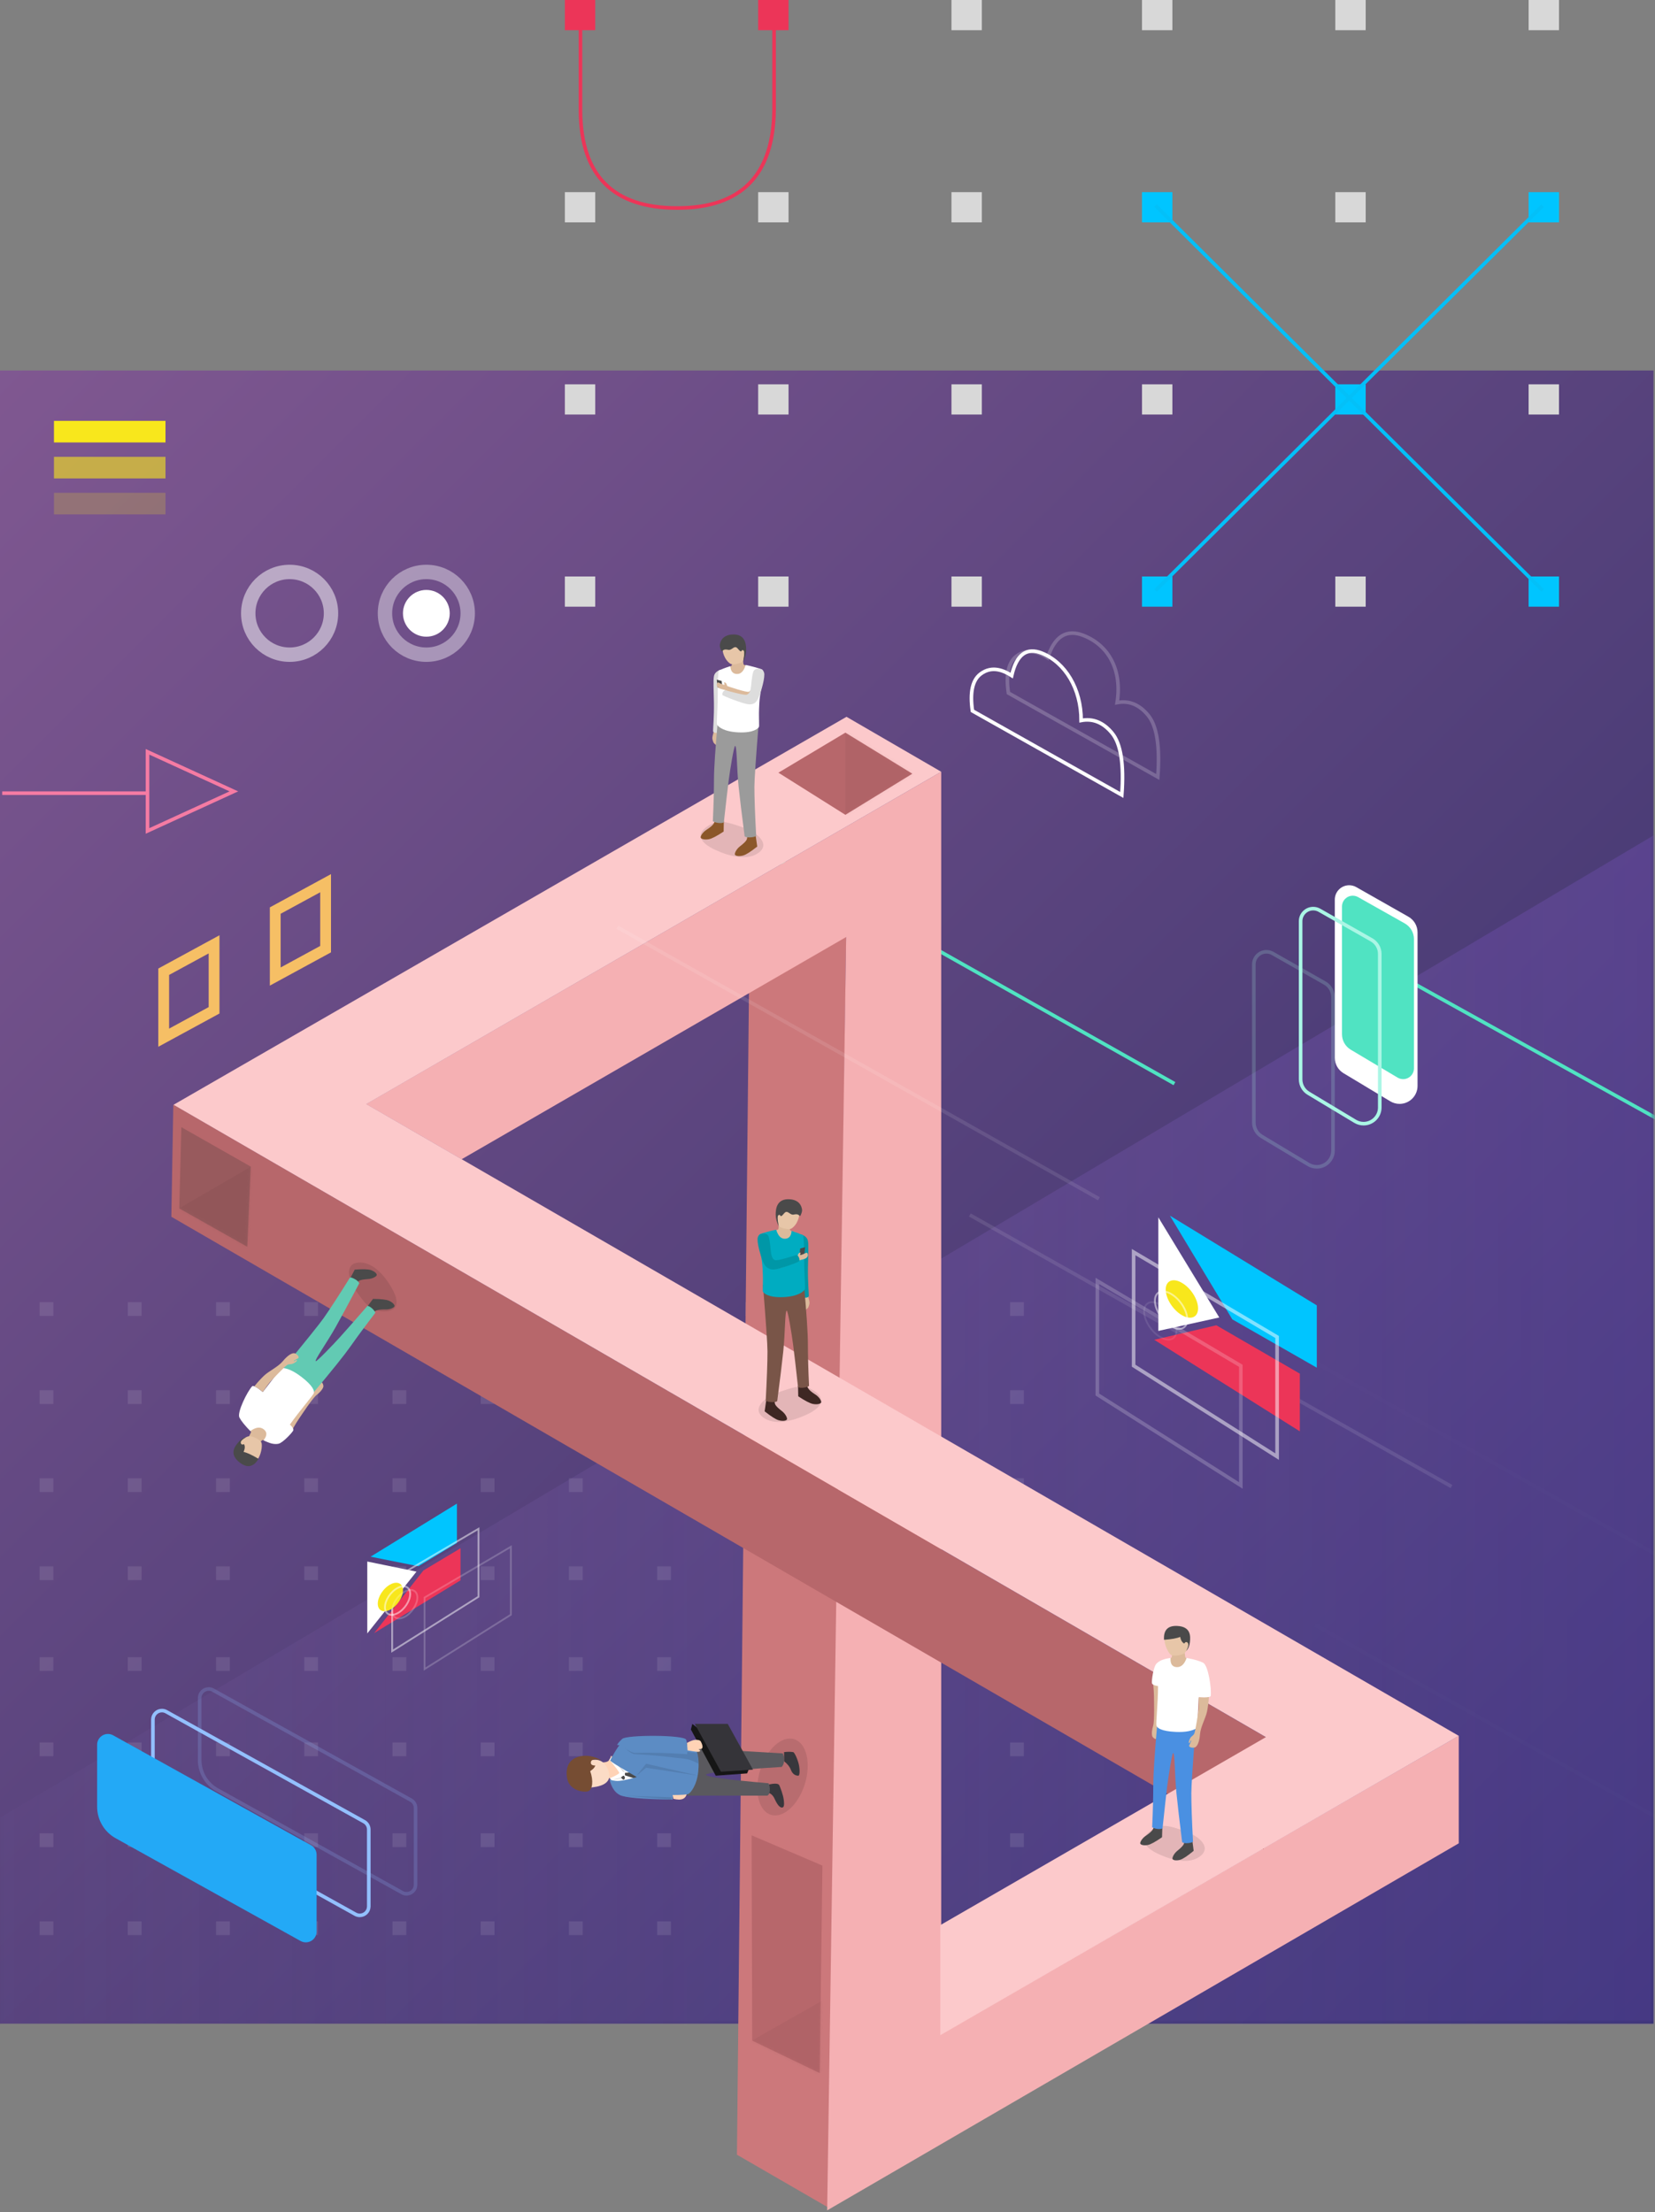<?xml version="1.0" encoding="UTF-8"?>
<svg width="460px" height="615px" viewBox="0 0 460 615" version="1.1" xmlns="http://www.w3.org/2000/svg" xmlns:xlink="http://www.w3.org/1999/xlink">
    <rect x="0" y="0" width="460" height="615" fill="#808080" stroke="none"/>
    <!-- Generator: Sketch 49.1 (51147) - http://www.bohemiancoding.com/sketch -->
    <title>illustration_1@svg</title>
    <desc>Created with Sketch.</desc>
    <defs>
        <linearGradient x1="0%" y1="0%" x2="100%" y2="100%" id="linearGradient-1">
            <stop stop-color="#805891" offset="0%"></stop>
            <stop stop-color="#2E2D68" offset="100%"></stop>
        </linearGradient>
        <rect id="path-2" x="0" y="0" width="459.572" height="459.572"></rect>
        <linearGradient x1="5.957%" y1="50%" x2="100%" y2="50%" id="linearGradient-4">
            <stop stop-color="#B38CE4" stop-opacity="0" offset="0%"></stop>
            <stop stop-color="#7B54C4" offset="100%"></stop>
        </linearGradient>
        <polygon id="path-5" points="18.968 23.52 37.581 12.088 18.968 0.673 0.355 11.804"></polygon>
        <polygon id="path-7" points="19.671 23.676 38.494 11.698 19.802 0.651 0.538 12.452"></polygon>
        <polygon id="path-9" points="17.684 41.491 67.282 12.004 50.067 0.255 0.569 28.654"></polygon>
    </defs>
    <g id="UXPH-2018" stroke="none" stroke-width="1" fill="none" fill-rule="evenodd">
        <g id="About-Us-/-desktop" transform="translate(-650, -238)">
            <g id="content" transform="translate(-93, -82)">
                <g id="illustration_1" transform="translate(743, 320)">
                    <g id="isometric-grid" transform="translate(0, 103)">
                        <mask id="mask-3" fill="white">
                            <use xlink:href="#path-2"></use>
                        </mask>
                        <use id="Mask" fill="url(#linearGradient-1)" xlink:href="#path-2"></use>
                        <polygon id="Path-8" fill-opacity="0.3" fill="url(#linearGradient-4)" mask="url(#mask-3)" points="-61 438.578 -61 460 460 460 460 129"></polygon>
                        <path d="M385,166 L460,207.652" id="Line-5" stroke="#50E3C2" stroke-linecap="square" mask="url(#mask-3)"></path>
                        <path d="M366,276 L499,351" id="Line-5" stroke="#FFFFFF" opacity="0.1" stroke-linecap="square" mask="url(#mask-3)"></path>
                        <path d="M366,349 L499,424" id="Line-5" stroke="#FFFFFF" opacity="0.1" stroke-linecap="square" mask="url(#mask-3)"></path>
                    </g>
                    <path d="M193,226 L326,301" id="Line-5" stroke="#50E3C2" stroke-linecap="square"></path>
                    <g id="Group-2" transform="translate(157, 0)">
                        <rect id="Rectangle-9" fill="#D8D8D8" x="160.416" y="0" width="8.443" height="8.395"></rect>
                        <rect id="Rectangle-9" fill="#D8D8D8" x="214.144" y="0" width="8.443" height="8.395"></rect>
                        <rect id="Rectangle-9" fill="#00C5FF" x="160.416" y="53.421" width="8.443" height="8.395"></rect>
                        <rect id="Rectangle-9" fill="#D8D8D8" x="214.144" y="53.421" width="8.443" height="8.395"></rect>
                        <rect id="Rectangle-9" fill="#D8D8D8" x="267.871" y="0" width="8.443" height="8.395"></rect>
                        <rect id="Rectangle-9" fill="#00C5FF" x="267.871" y="53.421" width="8.443" height="8.395"></rect>
                        <rect id="Rectangle-9" fill="#D8D8D8" x="160.416" y="106.842" width="8.443" height="8.395"></rect>
                        <rect id="Rectangle-9" fill="#00C5FF" x="214.144" y="106.842" width="8.443" height="8.395"></rect>
                        <rect id="Rectangle-9" fill="#D8D8D8" x="267.871" y="106.842" width="8.443" height="8.395"></rect>
                        <rect id="Rectangle-9" fill="#EC3558" x="0" y="0" width="8.443" height="8.395"></rect>
                        <rect id="Rectangle-9" fill="#EC3558" x="53.728" y="0" width="8.443" height="8.395"></rect>
                        <rect id="Rectangle-9" fill="#D8D8D8" x="0" y="53.421" width="8.443" height="8.395"></rect>
                        <rect id="Rectangle-9" fill="#D8D8D8" x="53.728" y="53.421" width="8.443" height="8.395"></rect>
                        <rect id="Rectangle-9" fill="#D8D8D8" x="107.456" y="0" width="8.443" height="8.395"></rect>
                        <rect id="Rectangle-9" fill="#D8D8D8" x="107.456" y="53.421" width="8.443" height="8.395"></rect>
                        <rect id="Rectangle-9" fill="#D8D8D8" x="0" y="106.842" width="8.443" height="8.395"></rect>
                        <rect id="Rectangle-9" fill="#D8D8D8" x="53.728" y="106.842" width="8.443" height="8.395"></rect>
                        <rect id="Rectangle-9" fill="#D8D8D8" x="107.456" y="106.842" width="8.443" height="8.395"></rect>
                        <rect id="Rectangle-9" fill="#00C5FF" x="160.416" y="160.263" width="8.443" height="8.395"></rect>
                        <rect id="Rectangle-9" fill="#D8D8D8" x="214.144" y="160.263" width="8.443" height="8.395"></rect>
                        <rect id="Rectangle-9" fill="#00C5FF" x="267.871" y="160.263" width="8.443" height="8.395"></rect>
                        <rect id="Rectangle-9" fill="#D8D8D8" x="0" y="160.263" width="8.443" height="8.395"></rect>
                        <rect id="Rectangle-9" fill="#D8D8D8" x="53.728" y="160.263" width="8.443" height="8.395"></rect>
                        <rect id="Rectangle-9" fill="#D8D8D8" x="107.456" y="160.263" width="8.443" height="8.395"></rect>
                        <path d="M164.536,57.518 L271.432,163.804" id="Line-4" stroke="#03C0F8" stroke-linecap="square"></path>
                        <path d="M164.536,57.518 L271.432,163.804" id="Line-4" stroke="#03C0F8" stroke-linecap="square" transform="translate(217.981, 110.658) scale(-1, 1) translate(-217.981, -110.658) "></path>
                        <path d="M4.343,3.385 L4.343,31.093 C4.557,48.918 13.525,57.83 31.246,57.83 C48.968,57.83 57.937,48.744 58.154,30.572 L58.154,4.098" id="Path-7" stroke="#EC3558"></path>
                    </g>
                    <g id="Group-2" opacity="0.1" transform="translate(11, 362)" fill="#FFFFFF">
                        <rect id="Rectangle-9" x="73.565" y="0" width="3.832" height="3.825"></rect>
                        <rect id="Rectangle-9" x="98.087" y="0" width="3.832" height="3.825"></rect>
                        <rect id="Rectangle-9" x="73.565" y="24.481" width="3.832" height="3.825"></rect>
                        <rect id="Rectangle-9" x="98.087" y="24.481" width="3.832" height="3.825"></rect>
                        <rect id="Rectangle-9" x="122.609" y="0" width="3.832" height="3.825"></rect>
                        <rect id="Rectangle-9" x="122.609" y="24.481" width="3.832" height="3.825"></rect>
                        <rect id="Rectangle-9" x="73.565" y="48.962" width="3.832" height="3.825"></rect>
                        <rect id="Rectangle-9" x="98.087" y="48.962" width="3.832" height="3.825"></rect>
                        <rect id="Rectangle-9" x="122.609" y="48.962" width="3.832" height="3.825"></rect>
                        <rect id="Rectangle-9" x="0" y="0" width="3.832" height="3.825"></rect>
                        <rect id="Rectangle-9" x="24.522" y="0" width="3.832" height="3.825"></rect>
                        <rect id="Rectangle-9" x="0" y="24.481" width="3.832" height="3.825"></rect>
                        <rect id="Rectangle-9" x="24.522" y="24.481" width="3.832" height="3.825"></rect>
                        <rect id="Rectangle-9" x="49.044" y="0" width="3.832" height="3.825"></rect>
                        <rect id="Rectangle-9" x="49.044" y="24.481" width="3.832" height="3.825"></rect>
                        <rect id="Rectangle-9" x="0" y="48.962" width="3.832" height="3.825"></rect>
                        <rect id="Rectangle-9" x="24.522" y="48.962" width="3.832" height="3.825"></rect>
                        <rect id="Rectangle-9" x="49.044" y="48.962" width="3.832" height="3.825"></rect>
                        <rect id="Rectangle-9" x="73.565" y="73.443" width="3.832" height="3.825"></rect>
                        <rect id="Rectangle-9" x="98.087" y="73.443" width="3.832" height="3.825"></rect>
                        <rect id="Rectangle-9" x="122.609" y="73.443" width="3.832" height="3.825"></rect>
                        <rect id="Rectangle-9" x="0" y="73.443" width="3.832" height="3.825"></rect>
                        <rect id="Rectangle-9" x="24.522" y="73.443" width="3.832" height="3.825"></rect>
                        <rect id="Rectangle-9" x="49.044" y="73.443" width="3.832" height="3.825"></rect>
                        <rect id="Rectangle-9" x="220.696" y="0" width="3.832" height="3.825"></rect>
                        <rect id="Rectangle-9" x="245.218" y="0" width="3.832" height="3.825"></rect>
                        <rect id="Rectangle-9" x="220.696" y="24.481" width="3.832" height="3.825"></rect>
                        <rect id="Rectangle-9" x="245.218" y="24.481" width="3.832" height="3.825"></rect>
                        <rect id="Rectangle-9" x="269.74" y="0" width="3.832" height="3.825"></rect>
                        <rect id="Rectangle-9" x="269.74" y="24.481" width="3.832" height="3.825"></rect>
                        <rect id="Rectangle-9" x="220.696" y="48.962" width="3.832" height="3.825"></rect>
                        <rect id="Rectangle-9" x="245.218" y="48.962" width="3.832" height="3.825"></rect>
                        <rect id="Rectangle-9" x="269.74" y="48.962" width="3.832" height="3.825"></rect>
                        <rect id="Rectangle-9" x="147.131" y="0" width="3.832" height="3.825"></rect>
                        <rect id="Rectangle-9" x="171.653" y="0" width="3.832" height="3.825"></rect>
                        <rect id="Rectangle-9" x="147.131" y="24.481" width="3.832" height="3.825"></rect>
                        <rect id="Rectangle-9" x="171.653" y="24.481" width="3.832" height="3.825"></rect>
                        <rect id="Rectangle-9" x="196.175" y="0" width="3.832" height="3.825"></rect>
                        <rect id="Rectangle-9" x="196.175" y="24.481" width="3.832" height="3.825"></rect>
                        <rect id="Rectangle-9" x="147.131" y="48.962" width="3.832" height="3.825"></rect>
                        <rect id="Rectangle-9" x="171.653" y="48.962" width="3.832" height="3.825"></rect>
                        <rect id="Rectangle-9" x="196.175" y="48.962" width="3.832" height="3.825"></rect>
                        <rect id="Rectangle-9" x="220.696" y="73.443" width="3.832" height="3.825"></rect>
                        <rect id="Rectangle-9" x="245.218" y="73.443" width="3.832" height="3.825"></rect>
                        <rect id="Rectangle-9" x="269.74" y="73.443" width="3.832" height="3.825"></rect>
                        <rect id="Rectangle-9" x="147.131" y="73.443" width="3.832" height="3.825"></rect>
                        <rect id="Rectangle-9" x="171.653" y="73.443" width="3.832" height="3.825"></rect>
                        <rect id="Rectangle-9" x="196.175" y="73.443" width="3.832" height="3.825"></rect>
                        <rect id="Rectangle-9" x="73.565" y="98.689" width="3.832" height="3.825"></rect>
                        <rect id="Rectangle-9" x="98.087" y="98.689" width="3.832" height="3.825"></rect>
                        <rect id="Rectangle-9" x="73.565" y="122.405" width="3.832" height="3.825"></rect>
                        <rect id="Rectangle-9" x="98.087" y="122.405" width="3.832" height="3.825"></rect>
                        <rect id="Rectangle-9" x="122.609" y="98.689" width="3.832" height="3.825"></rect>
                        <rect id="Rectangle-9" x="122.609" y="122.405" width="3.832" height="3.825"></rect>
                        <rect id="Rectangle-9" x="73.565" y="147.651" width="3.832" height="3.825"></rect>
                        <rect id="Rectangle-9" x="98.087" y="147.651" width="3.832" height="3.825"></rect>
                        <rect id="Rectangle-9" x="122.609" y="147.651" width="3.832" height="3.825"></rect>
                        <rect id="Rectangle-9" x="0" y="98.689" width="3.832" height="3.825"></rect>
                        <rect id="Rectangle-9" x="24.522" y="98.689" width="3.832" height="3.825"></rect>
                        <rect id="Rectangle-9" x="0" y="122.405" width="3.832" height="3.825"></rect>
                        <rect id="Rectangle-9" x="24.522" y="122.405" width="3.832" height="3.825"></rect>
                        <rect id="Rectangle-9" x="49.044" y="98.689" width="3.832" height="3.825"></rect>
                        <rect id="Rectangle-9" x="49.044" y="122.405" width="3.832" height="3.825"></rect>
                        <rect id="Rectangle-9" x="0" y="147.651" width="3.832" height="3.825"></rect>
                        <rect id="Rectangle-9" x="24.522" y="147.651" width="3.832" height="3.825"></rect>
                        <rect id="Rectangle-9" x="49.044" y="147.651" width="3.832" height="3.825"></rect>
                        <rect id="Rectangle-9" x="73.565" y="172.132" width="3.832" height="3.825"></rect>
                        <rect id="Rectangle-9" x="98.087" y="172.132" width="3.832" height="3.825"></rect>
                        <rect id="Rectangle-9" x="122.609" y="172.132" width="3.832" height="3.825"></rect>
                        <rect id="Rectangle-9" x="0" y="172.132" width="3.832" height="3.825"></rect>
                        <rect id="Rectangle-9" x="24.522" y="172.132" width="3.832" height="3.825"></rect>
                        <rect id="Rectangle-9" x="49.044" y="172.132" width="3.832" height="3.825"></rect>
                        <rect id="Rectangle-9" x="220.696" y="98.689" width="3.832" height="3.825"></rect>
                        <rect id="Rectangle-9" x="245.218" y="98.689" width="3.832" height="3.825"></rect>
                        <rect id="Rectangle-9" x="220.696" y="122.405" width="3.832" height="3.825"></rect>
                        <rect id="Rectangle-9" x="245.218" y="122.405" width="3.832" height="3.825"></rect>
                        <rect id="Rectangle-9" x="269.74" y="98.689" width="3.832" height="3.825"></rect>
                        <rect id="Rectangle-9" x="269.74" y="122.405" width="3.832" height="3.825"></rect>
                        <rect id="Rectangle-9" x="220.696" y="147.651" width="3.832" height="3.825"></rect>
                        <rect id="Rectangle-9" x="245.218" y="147.651" width="3.832" height="3.825"></rect>
                        <rect id="Rectangle-9" x="269.74" y="147.651" width="3.832" height="3.825"></rect>
                        <rect id="Rectangle-9" x="147.131" y="98.689" width="3.832" height="3.825"></rect>
                        <rect id="Rectangle-9" x="171.653" y="98.689" width="3.832" height="3.825"></rect>
                        <rect id="Rectangle-9" x="147.131" y="122.405" width="3.832" height="3.825"></rect>
                        <rect id="Rectangle-9" x="171.653" y="122.405" width="3.832" height="3.825"></rect>
                        <rect id="Rectangle-9" x="196.175" y="98.689" width="3.832" height="3.825"></rect>
                        <rect id="Rectangle-9" x="196.175" y="122.405" width="3.832" height="3.825"></rect>
                        <rect id="Rectangle-9" x="147.131" y="147.651" width="3.832" height="3.825"></rect>
                        <rect id="Rectangle-9" x="171.653" y="147.651" width="3.832" height="3.825"></rect>
                        <rect id="Rectangle-9" x="196.175" y="147.651" width="3.832" height="3.825"></rect>
                        <rect id="Rectangle-9" x="220.696" y="172.132" width="3.832" height="3.825"></rect>
                        <rect id="Rectangle-9" x="245.218" y="172.132" width="3.832" height="3.825"></rect>
                        <rect id="Rectangle-9" x="269.74" y="172.132" width="3.832" height="3.825"></rect>
                        <rect id="Rectangle-9" x="147.131" y="172.132" width="3.832" height="3.825"></rect>
                        <rect id="Rectangle-9" x="171.653" y="172.132" width="3.832" height="3.825"></rect>
                        <rect id="Rectangle-9" x="196.175" y="172.132" width="3.832" height="3.825"></rect>
                    </g>
                    <path d="M1.118,220.5 L40.804,220.5" id="Line-6" stroke="#F57BA3" stroke-linecap="square"></path>
                    <g id="Group-4" transform="translate(47, 199)">
                        <polygon id="Rectangle-11" fill="#CC787B" points="161.485 46.406 188.565 31.483 183.725 414.982 157.829 400.001"></polygon>
                        <polygon id="Path-58" fill="#F5B0B3" points="358.456 313.439 358.456 283.539 214.606 366.478 214.606 15.543 54.765 107.931 81.305 123.274 188.186 61.488 182.907 415.475"></polygon>
                        <polygon id="Path-56" fill="#B7676B" points="1.171 108.062 0.626 139.255 304.207 315.114 305.068 284.065"></polygon>
                        <polygon id="Path-59" fill="#FCC9CB" points="214.348 366.785 358.458 283.557 54.826 107.931 214.606 15.546 188.283 0.271 1.242 108.123 304.857 283.913 214.348 336.186"></polygon>
                    </g>
                    <path d="M376.976,246.616 L391.469,254.849 C393.034,255.737 394,257.397 394,259.196 L394,301.874 C394,304.635 391.761,306.874 389,306.874 C388.093,306.874 387.203,306.627 386.425,306.16 L373.425,298.349 C371.92,297.445 371,295.818 371,294.063 L371,250.094 C371,247.885 372.791,246.094 375,246.094 C375.693,246.094 376.373,246.274 376.976,246.616 Z" id="Rectangle-8" fill="#FFFFFF"></path>
                    <path d="M377.474,249.391 L390.456,256.713 C392.028,257.599 393,259.263 393,261.068 L393,296.996 C393,298.653 391.657,299.996 390,299.996 C389.459,299.996 388.929,299.85 388.464,299.573 L375.441,291.814 C373.927,290.912 373,289.28 373,287.518 L373,252.004 C373,250.347 374.343,249.004 376,249.004 C376.516,249.004 377.024,249.137 377.474,249.391 Z" id="Rectangle-8" fill="#50E3C2"></path>
                    <path d="M366.729,253.051 C366.202,252.752 365.606,252.594 365,252.594 C363.067,252.594 361.5,254.161 361.5,256.094 L361.5,300.063 C361.5,301.642 362.328,303.106 363.682,303.92 L376.682,311.731 C377.382,312.152 378.183,312.374 379,312.374 C381.485,312.374 383.5,310.359 383.5,307.874 L383.5,265.196 C383.5,263.577 382.63,262.083 381.222,261.283 L366.729,253.051 Z" id="Rectangle-8" stroke="#AAF6E5"></path>
                    <path d="M353.729,265.051 C353.202,264.752 352.606,264.594 352,264.594 C350.067,264.594 348.5,266.161 348.5,268.094 L348.5,312.063 C348.5,313.642 349.328,315.106 350.682,315.92 L363.682,323.731 C364.382,324.152 365.183,324.374 366,324.374 C368.485,324.374 370.5,322.359 370.5,319.874 L370.5,277.196 C370.5,275.577 369.63,274.083 368.222,273.283 L353.729,265.051 Z" id="Rectangle-8" stroke="#AAF6E5" opacity="0.2"></path>
                    <path d="M172,258 L305,333" id="Line-5" stroke="#FFFFFF" opacity="0.1" stroke-linecap="square"></path>
                    <ellipse id="Oval-14" fill="#000000" opacity="0.1" transform="translate(217.5, 494) rotate(17) translate(-217.5, -494) " cx="217.5" cy="494" rx="6.5" ry="11"></ellipse>
                    <g id="Group-6" transform="translate(316, 452)">
                        <path d="M9.648,68.467 C12.897,70.518 14.778,66.531 14.778,61.893 C14.778,57.256 14.708,55.192 11.751,53.074 C8.793,50.956 6.892,52.557 6.389,56.998 C5.886,61.438 6.398,66.417 9.648,68.467 Z" id="Oval-5" fill="#000000" opacity="0.1" transform="translate(10.5, 60.584) rotate(-71) translate(-10.5, -60.584) "></path>
                        <g id="Group-5">
                            <path d="M12.548,59.864 C12.65,60.27 12.654,60.62 12.56,60.912 C12.42,61.351 12.082,61.955 11.321,62.959 C10.694,63.786 10.408,64.839 10.512,65.358 C10.616,65.878 11.73,65.77 12.741,65.161 C13.415,64.755 14.41,63.659 15.726,61.872 L14.65,59.116 L12.548,59.864 Z" id="Path-61" fill="#4A4A4A" transform="translate(13.109, 62.403) rotate(14) translate(-13.109, -62.403) "></path>
                            <path d="M3.884,55.801 C3.886,56.248 3.84,56.618 3.747,56.911 C3.607,57.349 3.301,57.951 2.54,58.955 C1.913,59.783 1.627,60.835 1.731,61.355 C1.835,61.874 2.948,61.767 3.959,61.158 C4.633,60.752 5.628,59.655 6.945,57.868 L6.103,55.153 L3.884,55.801 Z" id="Path-61" fill="#4A4A4A" transform="translate(4.327, 58.42) rotate(19) translate(-4.327, -58.42) "></path>
                            <path d="M4.524,15.976 C4.669,17.691 4.742,18.909 4.742,19.629 C4.744,20.709 4.935,26.356 4.524,27.704 C4.113,29.051 4.088,30.051 4.243,30.585 C4.397,31.12 5.1,31.472 5.289,31.472 C5.566,31.472 5.555,29.199 5.681,29.757 C6.007,31.194 6.027,28.113 6.007,27.918 C5.974,27.614 6.493,16.793 6.461,15.976 C6.439,15.432 5.794,15.432 4.524,15.976 Z" id="Path-57" fill="#DCBA9B"></path>
                            <path d="M4.245,55.965 C4.443,51.383 4.542,47.564 4.542,44.508 C4.542,41.452 4.897,35.884 5.607,27.803 L16.31,28.262 C15.52,38.537 15.125,44.614 15.125,46.493 C15.125,49.563 15.28,54.059 15.59,59.981 C15.339,60.193 14.859,60.326 14.151,60.378 C13.444,60.431 12.919,60.349 12.577,60.131 C11.824,54.115 11.295,49.569 10.99,46.493 C10.475,41.306 10.564,35.345 10.077,35.345 C9.769,35.345 8.777,41.687 8.386,44.84 C8.126,46.942 7.706,50.752 7.126,56.272 C6.781,56.457 6.303,56.511 5.692,56.433 C5.081,56.355 4.599,56.199 4.245,55.965 Z" id="Path-52" fill="#4A90E2"></path>
                            <path d="M8.395,9.194 C9.136,9.047 9.547,8.907 9.627,8.772 C9.707,8.637 9.79,8.202 9.877,7.467 L13.277,7.467 C13.365,8.192 13.435,8.627 13.489,8.772 C13.542,8.917 14.139,9.084 15.28,9.273 C14.236,11.812 12.968,13.061 11.477,13.017 C9.987,12.974 8.96,11.7 8.395,9.194 Z" id="Path-60" fill="#DCBA9B"></path>
                            <path d="M5.425,27.717 C5.24,27.065 5.871,21.316 5.871,16.729 C4.844,16.579 4.279,16.308 4.178,15.918 C4.042,15.398 4.556,11.403 5.425,10.495 C6.284,9.597 7.494,9.181 9.348,8.901 C9.247,10.547 9.815,11.398 11.052,11.452 C12.29,11.506 13.211,10.655 13.818,8.901 C15.959,9.309 17.496,9.757 18.429,10.247 C19.828,10.981 20.802,17.529 20.504,19.508 C20.194,19.893 19.087,19.995 17.184,19.813 L16.784,28.333 C15.463,29.209 13.468,29.588 10.799,29.468 C6.796,29.287 5.609,28.37 5.425,27.717 Z" id="Path-54" fill="#FFFFFF"></path>
                            <path d="M17.679,19.824 C17.589,21.421 17.492,22.554 17.388,23.224 C17.231,24.227 16.053,29.143 15.807,29.654 C15.55,30.188 15.491,30.159 14.851,30.649 C14.452,30.953 14.102,31.756 14.036,32.103 C13.981,32.399 14.231,32.452 14.31,32.27 C14.556,31.706 14.626,31.635 14.724,31.642 C14.786,31.646 14.627,32.089 14.389,32.519 C14.247,32.775 14.118,32.882 14.073,33.039 C13.953,33.462 14.711,33.819 15.521,33.699 C16.332,33.58 17.004,32.143 17.31,30.093 C17.617,28.043 19.201,25.742 19.694,23.957 C20.023,22.767 20.288,21.437 20.49,19.965 C20.165,20.03 19.725,20.044 19.17,20.005 C18.614,19.967 18.117,19.906 17.679,19.824 Z" id="Path-53" fill="#DCBA9B" transform="translate(17.259, 26.773) rotate(-4) translate(-17.259, -26.773) "></path>
                            <path d="M7.677,3.278 C7.437,4.852 8.684,7.619 9.528,8.08 C10.371,8.542 12.776,8.072 13.342,7.456 C13.909,6.841 14.561,5.688 14.561,4.314 C14.561,2.939 12.94,0.491 10.814,0.609 C8.688,0.727 7.916,1.704 7.677,3.278 Z" id="Path-62" fill="#E7C6A8"></path>
                            <path d="M7.534,3.861 C9.623,3.712 11.118,3.444 12.02,3.054 C12.221,4.023 12.598,4.636 13.152,4.893 C13.467,4.422 13.785,4.354 14.109,4.689 C14.432,5.024 14.301,5.781 13.716,6.96 C14.301,6.309 14.642,5.477 14.739,4.463 C14.885,2.943 15.086,0.18 11.184,0.007 C8.582,-0.108 7.365,1.176 7.534,3.861 Z" id="Path-63" fill="#4A4A4A"></path>
                        </g>
                    </g>
                    <g id="Group-6" transform="translate(193, 176)">
                        <path d="M9.648,65.693 C12.897,67.822 14.778,63.682 14.778,58.867 C14.778,54.051 14.708,51.909 11.751,49.709 C8.793,47.51 6.892,49.172 6.389,53.783 C5.886,58.395 6.398,63.564 9.648,65.693 Z" id="Oval-5" fill="#000000" opacity="0.1" transform="translate(10.5, 57.507) rotate(-71) translate(-10.5, -57.507) "></path>
                        <g id="Group-5" transform="translate(1.556, 0)">
                            <path d="M12.495,56.614 C12.603,57.027 12.607,57.382 12.508,57.678 C12.359,58.124 12,58.737 11.192,59.756 C10.527,60.596 10.223,61.665 10.333,62.192 C10.444,62.719 11.626,62.61 12.699,61.992 C13.414,61.58 14.471,60.467 15.868,58.653 L14.726,55.854 L12.495,56.614 Z" id="Path-61" fill="#8B572A" transform="translate(13.09, 59.192) rotate(14) translate(-13.09, -59.192) "></path>
                            <path d="M3.297,52.136 C3.3,52.59 3.251,52.965 3.152,53.262 C3.003,53.707 2.678,54.319 1.871,55.338 C1.205,56.178 0.901,57.246 1.012,57.774 C1.122,58.301 2.304,58.192 3.377,57.574 C4.093,57.162 5.149,56.049 6.547,54.234 L5.653,51.477 L3.297,52.136 Z" id="Path-61" fill="#8B572A" transform="translate(3.768, 54.794) rotate(19) translate(-3.768, -54.794) "></path>
                            <path d="M4.209,15.883 C4.208,17.849 4.208,19.197 4.209,19.928 C4.21,21.024 4.115,26.613 3.678,27.981 C3.242,29.349 3.514,29.667 3.678,30.21 C3.842,30.753 4.537,31.196 4.738,31.196 C5.033,31.196 4.862,28.727 4.996,29.293 C5.341,30.752 5.551,29.647 5.551,28.343 C5.551,27.039 6.067,17.049 6.033,16.219 C6.01,15.667 5.402,15.554 4.209,15.883 Z" id="Path-57" fill="#DCBA9B"></path>
                            <path d="M5.696,10.182 C4.631,10.577 4.025,11.183 3.877,12.001 C3.655,13.227 3.818,15.55 3.877,19.398 C3.936,23.247 3.641,26.315 3.641,27.18 C3.641,28.046 5.408,27.675 5.696,27.692 C5.889,27.704 6.106,24.695 6.348,18.665 L5.696,10.182 Z" id="Path-55" fill="#DDDDDD"></path>
                            <path d="M3.578,52.299 C3.788,47.647 3.893,43.77 3.893,40.667 C3.893,37.565 4.27,31.912 5.024,23.707 L16.386,24.174 C15.547,34.605 15.127,40.775 15.127,42.682 C15.127,45.799 15.292,50.364 15.621,56.376 C15.355,56.591 14.846,56.726 14.094,56.779 C13.343,56.833 12.786,56.749 12.422,56.529 C11.623,50.42 11.062,45.805 10.738,42.682 C10.192,37.417 10.287,31.365 9.769,31.365 C9.442,31.365 8.389,37.803 7.974,41.004 C7.698,43.138 7.252,47.007 6.636,52.61 C6.27,52.798 5.763,52.853 5.114,52.774 C4.466,52.695 3.954,52.537 3.578,52.299 Z" id="Path-52" fill="#9B9B9B"></path>
                            <path d="M7.156,9.655 C8.152,9.395 8.692,9.197 8.777,9.06 C8.862,8.924 8.932,8.538 8.988,7.902 L12.008,7.953 C12.037,8.314 12.08,8.568 12.137,8.715 C12.194,8.862 12.855,9.036 14.122,9.237 C13.241,12.148 12.01,13.581 10.428,13.537 C8.845,13.494 7.755,12.2 7.156,9.655 Z" id="Path-60" fill="#DCBA9B"></path>
                            <path d="M4.734,25.4 C4.553,24.897 4.933,21.632 4.933,16.976 C4.933,13.872 5.02,11.68 5.194,10.402 C6.18,9.961 7.261,9.557 8.437,9.192 C8.525,10.603 9.129,11.328 10.249,11.369 C11.369,11.41 12.188,10.57 12.706,8.851 C14.74,9.307 16.216,9.71 17.134,10.06 C18.512,10.584 16.779,14.855 16.502,19.384 C16.224,23.913 16.574,25.825 16.359,26.144 C16.144,26.463 14.974,27.783 10.724,27.6 C6.475,27.417 4.916,25.903 4.734,25.4 Z" id="Path-54" fill="#FFFFFF"></path>
                            <path d="M6.374,3.95 C6.29,4.823 6.405,5.633 6.814,6.646 C7.16,7.501 7.812,8.248 8.169,8.463 C8.949,8.931 10.863,8.542 11.669,8.217 C12.07,7.057 12.195,6.422 12.318,5.156 C12.44,3.89 10.804,1.275 8.949,1.41 C7.093,1.544 6.521,2.435 6.374,3.95 Z" id="Path-62" fill="#E7C6A8" transform="translate(9.336, 5.042) rotate(-6) translate(-9.336, -5.042) "></path>
                            <path d="M5.959,4.731 C6.383,4.463 6.702,4.33 6.915,4.331 C7.919,4.338 7.862,4.916 9.153,4.178 C10.489,3.413 10.442,4.947 11.324,5.339 C11.588,4.944 11.835,4.889 12.065,5.175 C12.296,5.461 12.14,6.478 11.597,8.226 C12.291,7.086 12.689,6.002 12.792,4.973 C12.946,3.43 12.984,0.493 9.268,0.378 C7.586,0.326 6.106,1.033 5.646,2.894 C5.544,3.303 5.649,3.915 5.959,4.731 Z" id="Path-63" fill="#4A4A4A" transform="translate(9.225, 4.3) rotate(-6) translate(-9.225, -4.3) "></path>
                        </g>
                        <polygon id="Path-6" fill="#4A4A4A" points="6.222 12.949 7.583 13.304 7.778 15.234 6.452 15.127"></polygon>
                        <path d="M16.311,14.931 C15.92,15.653 15.537,16.111 15.161,16.303 C14.598,16.593 9.39,14.822 9.197,14.74 C9.004,14.659 8.996,13.835 8.478,13.727 C7.881,13.602 8.617,14.221 8.33,14.357 C8.044,14.492 6.609,13.606 6.482,13.727 C6.091,14.099 6.095,14.849 6.814,15.284 C7.046,15.425 7.601,15.601 8.478,15.811 C12.28,17.559 14.771,18.379 15.95,18.271 C17.129,18.163 18.035,17.242 18.667,15.509 L16.311,14.931 Z" id="Path-5" fill="#DCBA9B"></path>
                        <path d="M8.538,15.868 C8.044,16.102 7.677,16.613 7.802,17.191 C7.802,17.434 13.478,19.628 14.94,19.779 C16.402,19.93 17.158,19.396 17.727,18.174 C18.296,16.951 19.444,13.469 19.444,11.506 C19.444,9.542 16.821,9.516 16.384,10.699 C16.146,11.344 15.929,12.847 15.791,14.411 C15.672,15.753 15.449,16.725 14.646,17.091 C13.882,17.439 8.743,15.868 8.538,15.868 Z" id="Path-64" fill="#DDDDDD"></path>
                    </g>
                    <g id="Group-6" transform="translate(219.5, 365.5) scale(-1, 1) translate(-219.5, -365.5) translate(209, 333)">
                        <path d="M9.648,65.693 C12.897,67.822 14.778,63.682 14.778,58.867 C14.778,54.051 14.708,51.909 11.751,49.709 C8.793,47.51 6.892,49.172 6.389,53.783 C5.886,58.395 6.398,63.564 9.648,65.693 Z" id="Oval-5" fill="#000000" opacity="0.1" transform="translate(10.5, 57.507) rotate(-71) translate(-10.5, -57.507) "></path>
                        <g id="Group-5" transform="translate(1.556, 0)">
                            <path d="M12.495,56.614 C12.603,57.027 12.607,57.382 12.508,57.678 C12.359,58.124 12,58.737 11.192,59.756 C10.527,60.596 10.223,61.665 10.333,62.192 C10.444,62.719 11.626,62.61 12.699,61.992 C13.414,61.58 14.471,60.467 15.868,58.653 L14.726,55.854 L12.495,56.614 Z" id="Path-61" fill="#3E2723" transform="translate(13.09, 59.192) rotate(14) translate(-13.09, -59.192) "></path>
                            <path d="M3.297,52.136 C3.3,52.59 3.251,52.965 3.152,53.262 C3.003,53.707 2.678,54.319 1.871,55.338 C1.205,56.178 0.901,57.246 1.012,57.774 C1.122,58.301 2.304,58.192 3.377,57.574 C4.093,57.162 5.149,56.049 6.547,54.234 L5.653,51.477 L3.297,52.136 Z" id="Path-61" fill="#3E2723" transform="translate(3.768, 54.794) rotate(19) translate(-3.768, -54.794) "></path>
                            <path d="M4.209,15.883 C4.208,17.849 4.208,19.197 4.209,19.928 C4.21,21.024 4.115,26.613 3.678,27.981 C3.242,29.349 3.514,29.667 3.678,30.21 C3.842,30.753 4.537,31.196 4.738,31.196 C5.033,31.196 4.862,28.727 4.996,29.293 C5.341,30.752 5.551,29.647 5.551,28.343 C5.551,27.039 6.067,17.049 6.033,16.219 C6.01,15.667 5.402,15.554 4.209,15.883 Z" id="Path-57" fill="#DCBA9B"></path>
                            <path d="M5.696,10.182 C4.631,10.577 4.025,11.183 3.877,12.001 C3.655,13.227 3.818,15.55 3.877,19.398 C3.936,23.247 3.641,26.315 3.641,27.18 C3.641,28.046 5.408,27.675 5.696,27.692 C5.889,27.704 6.106,24.695 6.348,18.665 L5.696,10.182 Z" id="Path-55" fill="#0097A7"></path>
                            <path d="M3.578,52.299 C3.788,47.647 3.893,43.77 3.893,40.667 C3.893,37.565 4.27,31.912 5.024,23.707 L16.386,24.174 C15.547,34.605 15.127,40.775 15.127,42.682 C15.127,45.799 15.292,50.364 15.621,56.376 C15.355,56.591 14.846,56.726 14.094,56.779 C13.343,56.833 12.786,56.749 12.422,56.529 C11.623,50.42 11.062,45.805 10.738,42.682 C10.192,37.417 10.287,31.365 9.769,31.365 C9.442,31.365 8.389,37.803 7.974,41.004 C7.698,43.138 7.252,47.007 6.636,52.61 C6.27,52.798 5.763,52.853 5.114,52.774 C4.466,52.695 3.954,52.537 3.578,52.299 Z" id="Path-52" fill="#795548"></path>
                            <path d="M7.156,9.655 C8.152,9.395 8.692,9.197 8.777,9.06 C8.862,8.924 8.932,8.538 8.988,7.902 L12.008,7.953 C12.037,8.314 12.08,8.568 12.137,8.715 C12.194,8.862 12.855,9.036 14.122,9.237 C13.241,12.148 12.01,13.581 10.428,13.537 C8.845,13.494 7.755,12.2 7.156,9.655 Z" id="Path-60" fill="#DCBA9B"></path>
                            <path d="M4.734,25.4 C4.553,24.897 4.933,21.632 4.933,16.976 C4.933,13.872 5.02,11.68 5.194,10.402 C6.18,9.961 7.261,9.557 8.437,9.192 C8.525,10.603 9.129,11.328 10.249,11.369 C11.369,11.41 12.188,10.57 12.706,8.851 C14.74,9.307 16.216,9.71 17.134,10.06 C18.512,10.584 16.779,14.855 16.502,19.384 C16.224,23.913 16.574,25.825 16.359,26.144 C16.144,26.463 14.974,27.783 10.724,27.6 C6.475,27.417 4.916,25.903 4.734,25.4 Z" id="Path-54" fill="#00ACC1"></path>
                            <path d="M6.374,3.95 C6.29,4.823 6.405,5.633 6.814,6.646 C7.16,7.501 7.812,8.248 8.169,8.463 C8.949,8.931 10.863,8.542 11.669,8.217 C12.07,7.057 12.195,6.422 12.318,5.156 C12.44,3.89 10.804,1.275 8.949,1.41 C7.093,1.544 6.521,2.435 6.374,3.95 Z" id="Path-62" fill="#E7C6A8" transform="translate(9.336, 5.042) rotate(-6) translate(-9.336, -5.042) "></path>
                            <path d="M5.959,4.731 C6.383,4.463 6.702,4.33 6.915,4.331 C7.919,4.338 7.862,4.916 9.153,4.178 C10.489,3.413 10.442,4.947 11.324,5.339 C11.588,4.944 11.835,4.889 12.065,5.175 C12.296,5.461 12.14,6.478 11.597,8.226 C12.291,7.086 12.689,6.002 12.792,4.973 C12.946,3.43 12.984,0.493 9.268,0.378 C7.586,0.326 6.106,1.033 5.646,2.894 C5.544,3.303 5.649,3.915 5.959,4.731 Z" id="Path-63" fill="#4A4A4A" transform="translate(9.225, 4.3) rotate(-6) translate(-9.225, -4.3) "></path>
                        </g>
                        <polygon id="Path-6" fill="#4A4A4A" points="6.222 13.71 7.583 14.066 7.778 15.995 6.452 15.889"></polygon>
                        <path d="M15.533,16.454 C15.142,17.177 14.759,17.634 14.384,17.827 C13.821,18.116 8.612,16.345 8.419,16.264 C8.226,16.182 8.219,15.358 7.701,15.25 C7.103,15.126 7.839,15.744 7.552,15.88 C7.267,16.015 5.831,15.129 5.704,15.25 C5.313,15.622 5.317,16.372 6.036,16.808 C6.268,16.949 6.823,17.124 7.701,17.335 C11.502,19.082 13.993,19.902 15.172,19.794 C16.351,19.686 17.257,18.766 17.889,17.032 L15.533,16.454 Z" id="Path-5" fill="#DCBA9B"></path>
                        <path d="M8.538,15.868 C8.044,16.102 7.69,16.96 7.815,17.537 C7.815,17.86 13.184,19.746 14.646,19.897 C16.108,20.048 17.158,19.396 17.727,18.174 C18.296,16.951 19.444,13.469 19.444,11.506 C19.444,9.542 16.821,9.516 16.384,10.699 C16.146,11.344 15.929,12.847 15.791,14.411 C15.672,15.753 15.449,16.935 14.646,17.301 C13.882,17.648 8.743,15.868 8.538,15.868 Z" id="Path-64" fill="#0097A7"></path>
                    </g>
                    <g id="Group-6" transform="translate(86.5, 379) rotate(-145) translate(-86.5, -379) translate(75, 345)">
                        <path d="M8.843,68.919 C12.128,70.947 14.029,67.004 14.029,62.416 C14.029,57.828 13.958,55.787 10.969,53.692 C7.98,51.597 6.057,53.18 5.549,57.573 C5.041,61.966 5.559,66.891 8.843,68.919 Z" id="Oval-5" fill="#000000" opacity="0.1" transform="translate(9.705, 61.121) rotate(-71) translate(-9.705, -61.121) "></path>
                        <g id="Group-5" transform="translate(1.474, 0)">
                            <path d="M11.819,59.626 C11.921,60.031 11.925,60.38 11.831,60.671 C11.69,61.108 11.351,61.709 10.587,62.71 C9.957,63.534 9.67,64.582 9.775,65.099 C9.879,65.616 10.997,65.51 12.012,64.903 C12.689,64.499 13.688,63.407 15.01,61.627 L13.929,58.881 L11.819,59.626 Z" id="Path-61" fill="#4A4A4A" transform="translate(12.382, 62.156) rotate(14) translate(-12.382, -62.156) "></path>
                            <path d="M3.119,55.58 C3.121,56.026 3.075,56.394 2.981,56.685 C2.841,57.122 2.534,57.722 1.769,58.722 C1.14,59.546 0.852,60.594 0.957,61.111 C1.062,61.629 2.179,61.522 3.195,60.915 C3.871,60.511 4.871,59.419 6.193,57.639 L5.348,54.934 L3.119,55.58 Z" id="Path-61" fill="#4A4A4A" transform="translate(3.564, 58.188) rotate(19) translate(-3.564, -58.188) "></path>
                            <path d="M3.762,15.913 C3.907,17.621 3.98,18.834 3.981,19.551 C3.982,20.627 4.175,26.252 3.762,27.594 C3.349,28.936 3.324,29.931 3.479,30.464 C3.634,30.997 4.34,31.348 4.53,31.348 C4.808,31.348 4.797,29.084 4.924,29.639 C5.25,31.071 5.271,28.002 5.25,27.807 C5.218,27.504 5.739,16.726 5.707,15.913 C5.685,15.37 5.037,15.37 3.762,15.913 Z" id="Path-57" fill="#DCBA9B"></path>
                            <path d="M3.481,55.743 C3.68,51.179 3.779,47.375 3.779,44.332 C3.779,41.288 4.136,35.742 4.849,27.692 L15.597,28.15 C14.803,38.384 14.406,44.437 14.406,46.309 C14.406,49.366 14.562,53.844 14.873,59.743 C14.621,59.954 14.14,60.086 13.429,60.139 C12.718,60.192 12.191,60.11 11.847,59.893 C11.091,53.9 10.56,49.372 10.254,46.309 C9.737,41.142 9.827,35.205 9.338,35.205 C9.029,35.205 8.032,41.522 7.64,44.662 C7.378,46.756 6.956,50.551 6.374,56.049 C6.028,56.233 5.548,56.287 4.935,56.209 C4.321,56.132 3.837,55.977 3.481,55.743 Z" id="Path-52" fill="#62CAB3"></path>
                            <path d="M7.649,9.157 C8.393,9.011 8.805,8.871 8.885,8.737 C8.966,8.603 9.049,8.17 9.136,7.437 L12.55,7.437 C12.639,8.16 12.71,8.593 12.763,8.737 C12.817,8.882 13.417,9.048 14.562,9.236 C13.513,11.766 12.24,13.009 10.744,12.966 C9.247,12.923 8.216,11.653 7.649,9.157 Z" id="Path-60" fill="#DCBA9B"></path>
                            <path d="M4.666,27.607 C4.481,26.958 5.114,21.231 5.114,16.663 C4.083,16.513 3.516,16.244 3.414,15.855 C3.278,15.337 3.794,11.358 4.666,10.454 C5.529,9.559 6.744,9.144 8.605,8.866 C8.504,10.506 9.074,11.353 10.317,11.406 C11.559,11.46 12.485,10.613 13.094,8.866 C15.244,9.272 16.788,9.719 17.724,10.206 C19.129,10.938 20.107,17.459 19.808,19.431 C19.496,19.814 18.385,19.915 16.474,19.735 L16.072,28.221 C14.746,29.094 12.742,29.47 10.062,29.351 C6.043,29.171 4.851,28.257 4.666,27.607 Z" id="Path-54" fill="#FFFFFF"></path>
                            <path d="M16.971,19.746 C16.881,21.336 16.783,22.465 16.678,23.132 C16.521,24.131 15.338,29.028 15.091,29.536 C14.833,30.068 14.774,30.039 14.131,30.527 C13.731,30.831 13.379,31.631 13.313,31.976 C13.257,32.271 13.509,32.323 13.588,32.142 C13.835,31.58 13.905,31.51 14.004,31.516 C14.066,31.521 13.907,31.962 13.667,32.39 C13.524,32.645 13.395,32.751 13.35,32.908 C13.229,33.329 13.99,33.685 14.804,33.566 C15.618,33.447 16.293,32.016 16.601,29.974 C16.909,27.932 18.499,25.64 18.994,23.862 C19.324,22.677 19.591,21.352 19.793,19.886 C19.467,19.951 19.025,19.964 18.468,19.926 C17.91,19.888 17.411,19.828 16.971,19.746 Z" id="Path-53" fill="#DCBA9B" transform="translate(16.549, 26.667) rotate(-4) translate(-16.549, -26.667) "></path>
                            <path d="M6.928,3.265 C6.687,4.833 7.939,7.589 8.786,8.048 C9.633,8.508 12.048,8.04 12.616,7.427 C13.185,6.814 13.84,5.665 13.84,4.296 C13.84,2.928 12.213,0.489 10.077,0.606 C7.942,0.724 7.168,1.697 6.928,3.265 Z" id="Path-62" fill="#E7C6A8"></path>
                            <path d="M6.784,3.845 C8.882,3.698 10.383,3.43 11.289,3.042 C11.49,4.007 11.869,4.617 12.425,4.874 C12.741,4.405 13.061,4.337 13.386,4.671 C13.71,5.005 13.579,5.759 12.991,6.933 C13.579,6.284 13.921,5.455 14.019,4.446 C14.165,2.931 14.367,0.18 10.449,0.007 C7.836,-0.108 6.615,1.171 6.784,3.845 Z" id="Path-63" fill="#4A4A4A"></path>
                        </g>
                    </g>
                    <g id="Group-7" transform="translate(190, 490.5) rotate(-90) translate(-190, -490.5) translate(178, 458)">
                        <path d="M2.435,29.662 C1.864,31.93 2.408,33.184 4.069,33.425 C5.729,33.665 5.983,32.235 4.831,29.134 L2.435,29.662 Z" id="Path-75" fill="#FFD3B6"></path>
                        <path d="M12.553,9.711 C12.542,10.439 12.632,10.997 12.824,11.386 C13.016,11.774 13.542,12.093 14.402,12.343 L9.189,19.423 L6.647,13.27 C7.582,12.621 8.156,12.066 8.369,11.604 C8.582,11.142 8.661,10.511 8.607,9.711 L12.553,9.711 Z" id="Path-73" fill="#FFD3B6"></path>
                        <path d="M4.095,56.111 C4.095,56.111 3.88,57.144 2.521,57.758 C0.864,58.507 6.91837891e-17,59.187 0,59.842 C0,60.497 0.947,60.486 2.051,60.358 C3.654,60.173 5.741,59.309 6.19,59.112 C6.696,58.89 6.782,57.961 6.447,56.326 C4.879,56.182 4.095,56.111 4.095,56.111 Z" id="Path-76" fill="#38373C"></path>
                        <path d="M12.879,60.427 C12.128,61.38 11.341,62.009 10.516,62.314 C9.278,62.771 8.863,63.607 8.863,64.381 C8.863,64.833 10.611,64.837 11.985,64.529 C13.428,64.205 15.366,63.324 15.423,62.955 C15.539,62.203 15.539,61.36 15.423,60.427 L12.879,60.427 Z" id="Path-76" fill="#38373C"></path>
                        <path d="M3.323,55.807 L3.323,33.451 L16.617,33.451 L15.062,60.075 C14.504,60.31 13.863,60.427 13.138,60.427 C12.414,60.427 11.801,60.214 11.301,59.787 C10.414,45.759 9.686,38.745 9.118,38.745 C8.55,38.745 7.762,44.538 6.756,56.123 C6.338,56.354 5.73,56.47 4.934,56.47 C4.137,56.47 3.6,56.249 3.323,55.807 Z" id="Path-65" fill="#5A595E"></path>
                        <path d="M9.644,14.618 C9.415,14.618 8.922,13.761 8.165,12.046 L6.647,12.844 C6.691,17.241 6.811,19.509 7.008,19.648 C7.303,19.858 9.465,22.873 9.808,22.648 C10.151,22.423 13.125,18.307 13.351,17.786 C13.502,17.438 13.852,15.845 14.402,13.006 L13.351,11.87 C11.108,13.702 9.872,14.618 9.644,14.618 Z" id="Path-74" fill="#FFFFFF"></path>
                        <path d="M13.294,12.954 C13.294,13.043 12.186,13.952 9.97,15.678 L9.97,16.186 C12.186,13.942 13.294,12.864 13.294,12.954 Z" id="Path-80" fill="#D8D8D8"></path>
                        <path d="M7.772,12.954 C7.848,13.043 8.098,13.987 8.522,15.785 L8.863,15.785 L8.317,16.186 C7.877,13.942 7.695,12.864 7.772,12.954 Z" id="Path-79" fill="#D8D8D8"></path>
                        <polygon id="Path-78" fill="#4A4A4A" points="8.97 16.186 7.755 19.867 8.801 21.581 9.97 20.041 9.648 16.186"></polygon>
                        <path d="M8.388,15.107 C7.929,15.429 7.72,15.669 7.76,15.826 C7.788,15.94 7.965,16.169 8.209,16.185 C8.474,16.202 8.808,15.997 8.851,15.895 C8.907,15.765 8.753,15.502 8.388,15.107 Z" id="Path-77" fill="#4A4A4A"></path>
                        <path d="M3.791,33.829 C4.083,34.448 6.157,36.172 9.952,36.57 C13.748,36.968 16.163,36.333 17.029,35.025 C17.895,33.718 17.785,15.442 17.584,14.936 C17.384,14.431 13.498,12.222 13.138,12.103 C12.897,12.024 11.35,14.486 8.494,19.488 C7.673,16.695 7.315,14.76 7.422,13.685 C7.529,12.609 7.713,12.004 7.974,11.87 C5.722,12.382 4.227,13.348 3.489,14.768 C2.75,16.187 2.326,21.086 2.216,29.466 L3.489,29.466 C3.495,31.962 3.596,33.417 3.791,33.829 Z" id="Path-66" fill="#5C8CC4"></path>
                        <path d="M5.553,6.329 C5.724,8.853 6.461,12.997 10.297,11.583 C12.854,10.64 13.775,8.889 13.059,6.329 C12.409,3.67 11.195,2.283 9.418,2.169 C6.752,1.998 5.383,3.805 5.553,6.329 Z" id="Path-71" fill="#FBDBC5"></path>
                        <path d="M4.526,5.92 C4.899,7.25 7.539,7.471 10.124,6.548 C10.414,6.938 10.648,7.23 10.827,7.424 C10.994,7.605 11.279,7.793 11.682,7.988 C11.682,7.028 12.021,6.613 12.699,6.743 C13.377,6.872 13.543,7.737 13.197,9.336 L13.124,9.711 C14.266,7.69 14.643,5.716 14.253,3.79 C13.668,0.9 11.514,-0.441 8.151,0.129 C4.787,0.699 4.153,4.591 4.526,5.92 Z" id="Path-72" fill="#764D33"></path>
                        <path d="M15.51,33.214 C16.849,33.529 17.971,33.529 18.873,33.214 C20.227,32.741 20.29,16.669 19.081,15.42 C18.276,14.588 17.713,14.124 17.392,14.028 L15.51,33.214 Z" id="Path-67" fill="#5C8CC4"></path>
                        <polygon id="Path-70" fill="#161616" points="23.264 34.931 21.706 34.53 8.863 41.434 9.501 50.156 10.858 50.715"></polygon>
                        <path d="M16.358,37.51 C16.669,38.056 17.776,37.609 18.349,37.3 C18.807,37.053 18.839,36.31 18.832,35.869 C18.824,35.314 18.634,34.801 18.349,34.185 C18.276,34.028 18.157,33.783 17.991,33.451 L15.904,33.607 C15.673,34.948 15.544,35.817 15.517,36.214 C15.446,37.262 15.911,37.341 16.168,36.7 C16.246,36.506 16.251,37.321 16.358,37.51 Z" id="Path-68" fill="#FFD3B6"></path>
                        <polygon id="Path-69" fill="#353439" points="23.264 44.774 23.264 35.609 9.97 42.881 10.537 51.794"></polygon>
                        <path d="M15.507,33.509 L14.846,33.509 C15.046,30.097 15.162,27.74 15.194,26.437 C15.309,21.787 15.194,19.352 15.194,18.981 C15.194,18.19 16.323,16.358 16.591,16.197 C16.86,16.036 14.954,17.595 14.846,18.981 C14.792,19.667 14.646,24.133 13.853,30.258 C13.733,31.179 13.713,32.642 13.277,34.186 C13.122,34.734 12.758,35.568 12.186,36.688 C12.929,36.647 13.485,36.597 13.853,36.536 C14.221,36.475 14.668,36.36 15.194,36.191 C15.243,35.572 15.288,35.116 15.329,34.821 C15.369,34.527 15.429,34.089 15.507,33.509 Z" id="Path-82" fill="#000000" opacity="0.1"></path>
                        <polygon id="Path-81" fill="#000000" opacity="0.1" points="8.863 19.423 11.071 22.077 8.863 36.688 12.186 22.077"></polygon>
                        <path d="M2.88,29.134 C3.128,20.966 3.275,16.66 3.32,16.217 C3.365,15.773 2.997,20.079 2.216,29.134 L2.88,29.134 Z" id="Path-83" fill="#000000" opacity="0.1"></path>
                    </g>
                    <path d="M270,338 L403,413" id="Line-5" stroke="#FFFFFF" opacity="0.1" stroke-linecap="square"></path>
                    <circle id="Oval-6" stroke="#FFFFFF" stroke-width="4" opacity="0.5" cx="80.5" cy="170.5" r="11.5"></circle>
                    <circle id="Oval-6" stroke="#FFFFFF" stroke-width="4" opacity="0.4" cx="118.5" cy="170.5" r="11.5"></circle>
                    <path d="M45.5,262.523 L45.5,280.862 L59.5,288.477 L59.5,270.138 L45.5,262.523 Z" id="Rectangle-15" stroke="#F6BF65" stroke-width="3" transform="translate(52.5, 275.5) scale(-1, 1) translate(-52.5, -275.5) "></path>
                    <path d="M76.5,245.523 L76.5,263.862 L90.5,271.477 L90.5,253.138 L76.5,245.523 Z" id="Rectangle-15" stroke="#F6BF65" stroke-width="3" transform="translate(83.5, 258.5) scale(-1, 1) translate(-83.5, -258.5) "></path>
                    <circle id="Oval-6" fill="#FFFFFF" cx="118.5" cy="170.5" r="6.5"></circle>
                    <rect id="Rectangle-14" fill="#F8E71C" x="15" y="117" width="31" height="6"></rect>
                    <rect id="Rectangle-14" fill="#F8E71C" opacity="0.6" x="15" y="127" width="31" height="6"></rect>
                    <rect id="Rectangle-14" fill="#F8E71C" opacity="0.2" x="15" y="137" width="31" height="6"></rect>
                    <path d="M270.2,221 L311.719,197.622 C312.465,192.514 311.724,189.104 309.497,187.393 C306.156,184.827 302.742,186.585 300.811,187.812 C299.458,181.928 296.643,179.856 292.367,181.596 C285.953,184.206 281.502,191.416 281.502,200.292 C278.221,199.666 275.357,200.831 272.909,203.787 C270.461,206.742 269.558,212.48 270.2,221 Z" id="Path-84" stroke="#FFFFFF" transform="translate(291, 201) scale(-1, 1) translate(-291, -201) "></path>
                    <path d="M280.2,216 L321.719,192.654 C322.465,187.553 321.724,184.148 319.497,182.439 C316.156,179.877 312.742,181.632 310.811,182.857 C308.874,176.879 305.557,174.809 300.86,176.65 C293.814,179.41 290.084,186.316 291.502,195.32 C288.221,194.695 285.357,195.859 282.909,198.81 C280.461,201.762 279.558,207.492 280.2,216 Z" id="Path-84" stroke="#FFFFFF" opacity="0.2" transform="translate(301, 196) scale(-1, 1) translate(-301, -196) "></path>
                    <polygon id="Path-85" stroke="#F57BA3" points="41 209 41 231 65 220"></polygon>
                    <g id="Rectangle-10" transform="translate(216, 203)">
                        <mask id="mask-6" fill="white">
                            <use xlink:href="#path-5"></use>
                        </mask>
                        <use id="Mask" fill="#B7676B" xlink:href="#path-5"></use>
                        <polygon fill="#000000" opacity="0.2" mask="url(#mask-6)" points="18.929 0.473 38.254 0.791 38.254 23.739 18.929 23.739"></polygon>
                    </g>
                    <g id="Rectangle-10" transform="translate(59.5, 330) scale(1, -1) rotate(300) translate(-59.5, -330) translate(40, 318)">
                        <mask id="mask-8" fill="white">
                            <use xlink:href="#path-7"></use>
                        </mask>
                        <use id="Mask" fill="#985A5D" xlink:href="#path-7"></use>
                        <polygon fill="#000000" opacity="0.2" mask="url(#mask-8)" points="19.763 0.458 39.17 0.766 39.17 22.973 19.641 60.146"></polygon>
                    </g>
                    <g id="Rectangle-10" transform="translate(219, 543) scale(-1, 1) rotate(120) translate(-219, -543) translate(185, 522)">
                        <mask id="mask-10" fill="white">
                            <use xlink:href="#path-9"></use>
                        </mask>
                        <use id="Mask" fill="#B7676B" xlink:href="#path-9"></use>
                        <polygon fill="#000000" opacity="0.2" mask="url(#mask-10)" points="50.006 -1.175 70.372 -1.218 70.372 20.883 50.497 64.142"></polygon>
                    </g>
                    <path d="M46.214,475.85 C45.843,475.643 45.425,475.535 45,475.535 C43.619,475.535 42.5,476.654 42.5,478.035 L42.5,495.279 C42.5,498.729 44.37,501.907 47.385,503.583 L98.786,532.15 C99.157,532.357 99.575,532.465 100,532.465 C101.381,532.465 102.5,531.346 102.5,529.965 L102.5,508.603 C102.5,507.695 102.008,506.859 101.214,506.418 L46.214,475.85 Z" id="Rectangle-19" stroke="#93C0FF"></path>
                    <path d="M59.214,469.85 C58.843,469.643 58.425,469.535 58,469.535 C56.619,469.535 55.5,470.654 55.5,472.035 L55.5,489.279 C55.5,492.729 57.37,495.907 60.385,497.583 L111.786,526.15 C112.157,526.357 112.575,526.465 113,526.465 C114.381,526.465 115.5,525.346 115.5,523.965 L115.5,502.603 C115.5,501.695 115.008,500.859 114.214,500.418 L59.214,469.85 Z" id="Rectangle-19" stroke="#93C0FF" opacity="0.2"></path>
                    <path d="M31.457,482.413 L86.457,512.981 C87.41,513.51 88,514.513 88,515.603 L88,536.965 C88,538.622 86.657,539.965 85,539.965 C84.49,539.965 83.988,539.835 83.543,539.587 L32.142,511.02 C28.968,509.256 27,505.91 27,502.279 L27,485.035 C27,483.378 28.343,482.035 30,482.035 C30.51,482.035 31.012,482.165 31.457,482.413 Z" id="Rectangle-19" fill="#23A9F6"></path>
                    <g id="Group-22" transform="translate(305, 337)">
                        <polygon id="Path-28" fill="#FFFFFF" points="16.952 32.987 16.952 1.415 33.89 29.256"></polygon>
                        <polygon id="Path-29" fill="#EC3558" points="15.819 35.457 33.078 31.425 56.278 44.867 56.278 60.906"></polygon>
                        <polygon id="Path-30" fill="#00C5FF" points="20.17 0.949 37.515 29.782 61 43.214 61 25.892"></polygon>
                        <path d="M23.5,28.613 C25.985,30.057 28,29.212 28,26.727 C28,24.241 25.985,21.057 23.5,19.613 C21.015,18.17 19,19.015 19,21.5 C19,23.985 21.015,27.17 23.5,28.613 Z" id="Oval-15" fill="#F8E71C"></path>
                        <path d="M20.5,31.705 C22.985,33.148 25,32.303 25,29.818 C25,27.333 22.985,24.148 20.5,22.705 C18.015,21.261 16,22.106 16,24.591 C16,27.077 18.015,30.261 20.5,31.705 Z" id="Oval-15" stroke="#FFFFFF" stroke-width="0.5" opacity="0.5"></path>
                        <path d="M17.5,34.705 C19.985,36.148 22,35.303 22,32.818 C22,30.333 19.985,27.148 17.5,25.705 C15.015,24.261 13,25.106 13,27.591 C13,30.077 15.015,33.261 17.5,34.705 Z" id="Oval-15" stroke="#FFFFFF" stroke-width="0.5" opacity="0.1"></path>
                        <polygon id="Path-27" stroke="#FFFFFF" opacity="0.5" points="10.083 11.078 10.083 42.658 49.965 67.935 49.965 34.676"></polygon>
                        <polygon id="Path-27" stroke="#FFFFFF" opacity="0.2" points="0 19.092 0 50.672 39.882 75.949 39.882 42.69"></polygon>
                    </g>
                    <g id="Group-22" transform="translate(122, 441) scale(-1, 1) translate(-122, -441) translate(102, 418)">
                        <polygon id="Path-28" fill="#FFFFFF" transform="translate(33.078, 26.093) scale(-1, 1) translate(-33.078, -26.093) " points="26.238 36.088 26.238 16.098 39.917 18.909"></polygon>
                        <polygon id="Path-29" fill="#EC3558" points="14 21.325 14 12.407 24.313 18.579 38 36"></polygon>
                        <polygon id="Path-30" fill="#00C5FF" points="15 0 15 10.911 25.698 17.413 39 14.754"></polygon>
                        <polygon id="Path-27" stroke="#FFFFFF" stroke-width="0.5" opacity="0.5" points="9 7 9 25.885 33 41 33 21.111"></polygon>
                        <polygon id="Path-27" stroke="#FFFFFF" stroke-width="0.5" opacity="0.2" points="0 12 0 30.885 24 46 24 26.111"></polygon>
                        <path d="M33.5,29.462 C35.433,28.437 37,26.04 37,24.107 C37,22.174 35.433,21.437 33.5,22.462 C31.567,23.486 30,25.884 30,27.817 C30,29.75 31.567,30.486 33.5,29.462 Z" id="Oval-16" fill="#F8E71C" transform="translate(33.5, 25.962) scale(-1, 1) translate(-33.5, -25.962) "></path>
                        <path d="M31.5,30.462 C33.433,29.437 35,27.04 35,25.107 C35,23.174 33.433,22.437 31.5,23.462 C29.567,24.486 28,26.884 28,28.817 C28,30.75 29.567,31.486 31.5,30.462 Z" id="Oval-16" stroke="#FFFFFF" stroke-width="0.5" opacity="0.5" transform="translate(31.5, 26.962) scale(-1, 1) translate(-31.5, -26.962) "></path>
                        <path d="M29.5,31.462 C31.433,30.437 33,28.04 33,26.107 C33,24.174 31.433,23.437 29.5,24.462 C27.567,25.486 26,27.884 26,29.817 C26,31.75 27.567,32.486 29.5,31.462 Z" id="Oval-16" stroke="#FFFFFF" stroke-width="0.5" opacity="0.2" transform="translate(29.5, 27.962) scale(-1, 1) translate(-29.5, -27.962) "></path>
                    </g>
                </g>
            </g>
        </g>
    </g>
</svg>